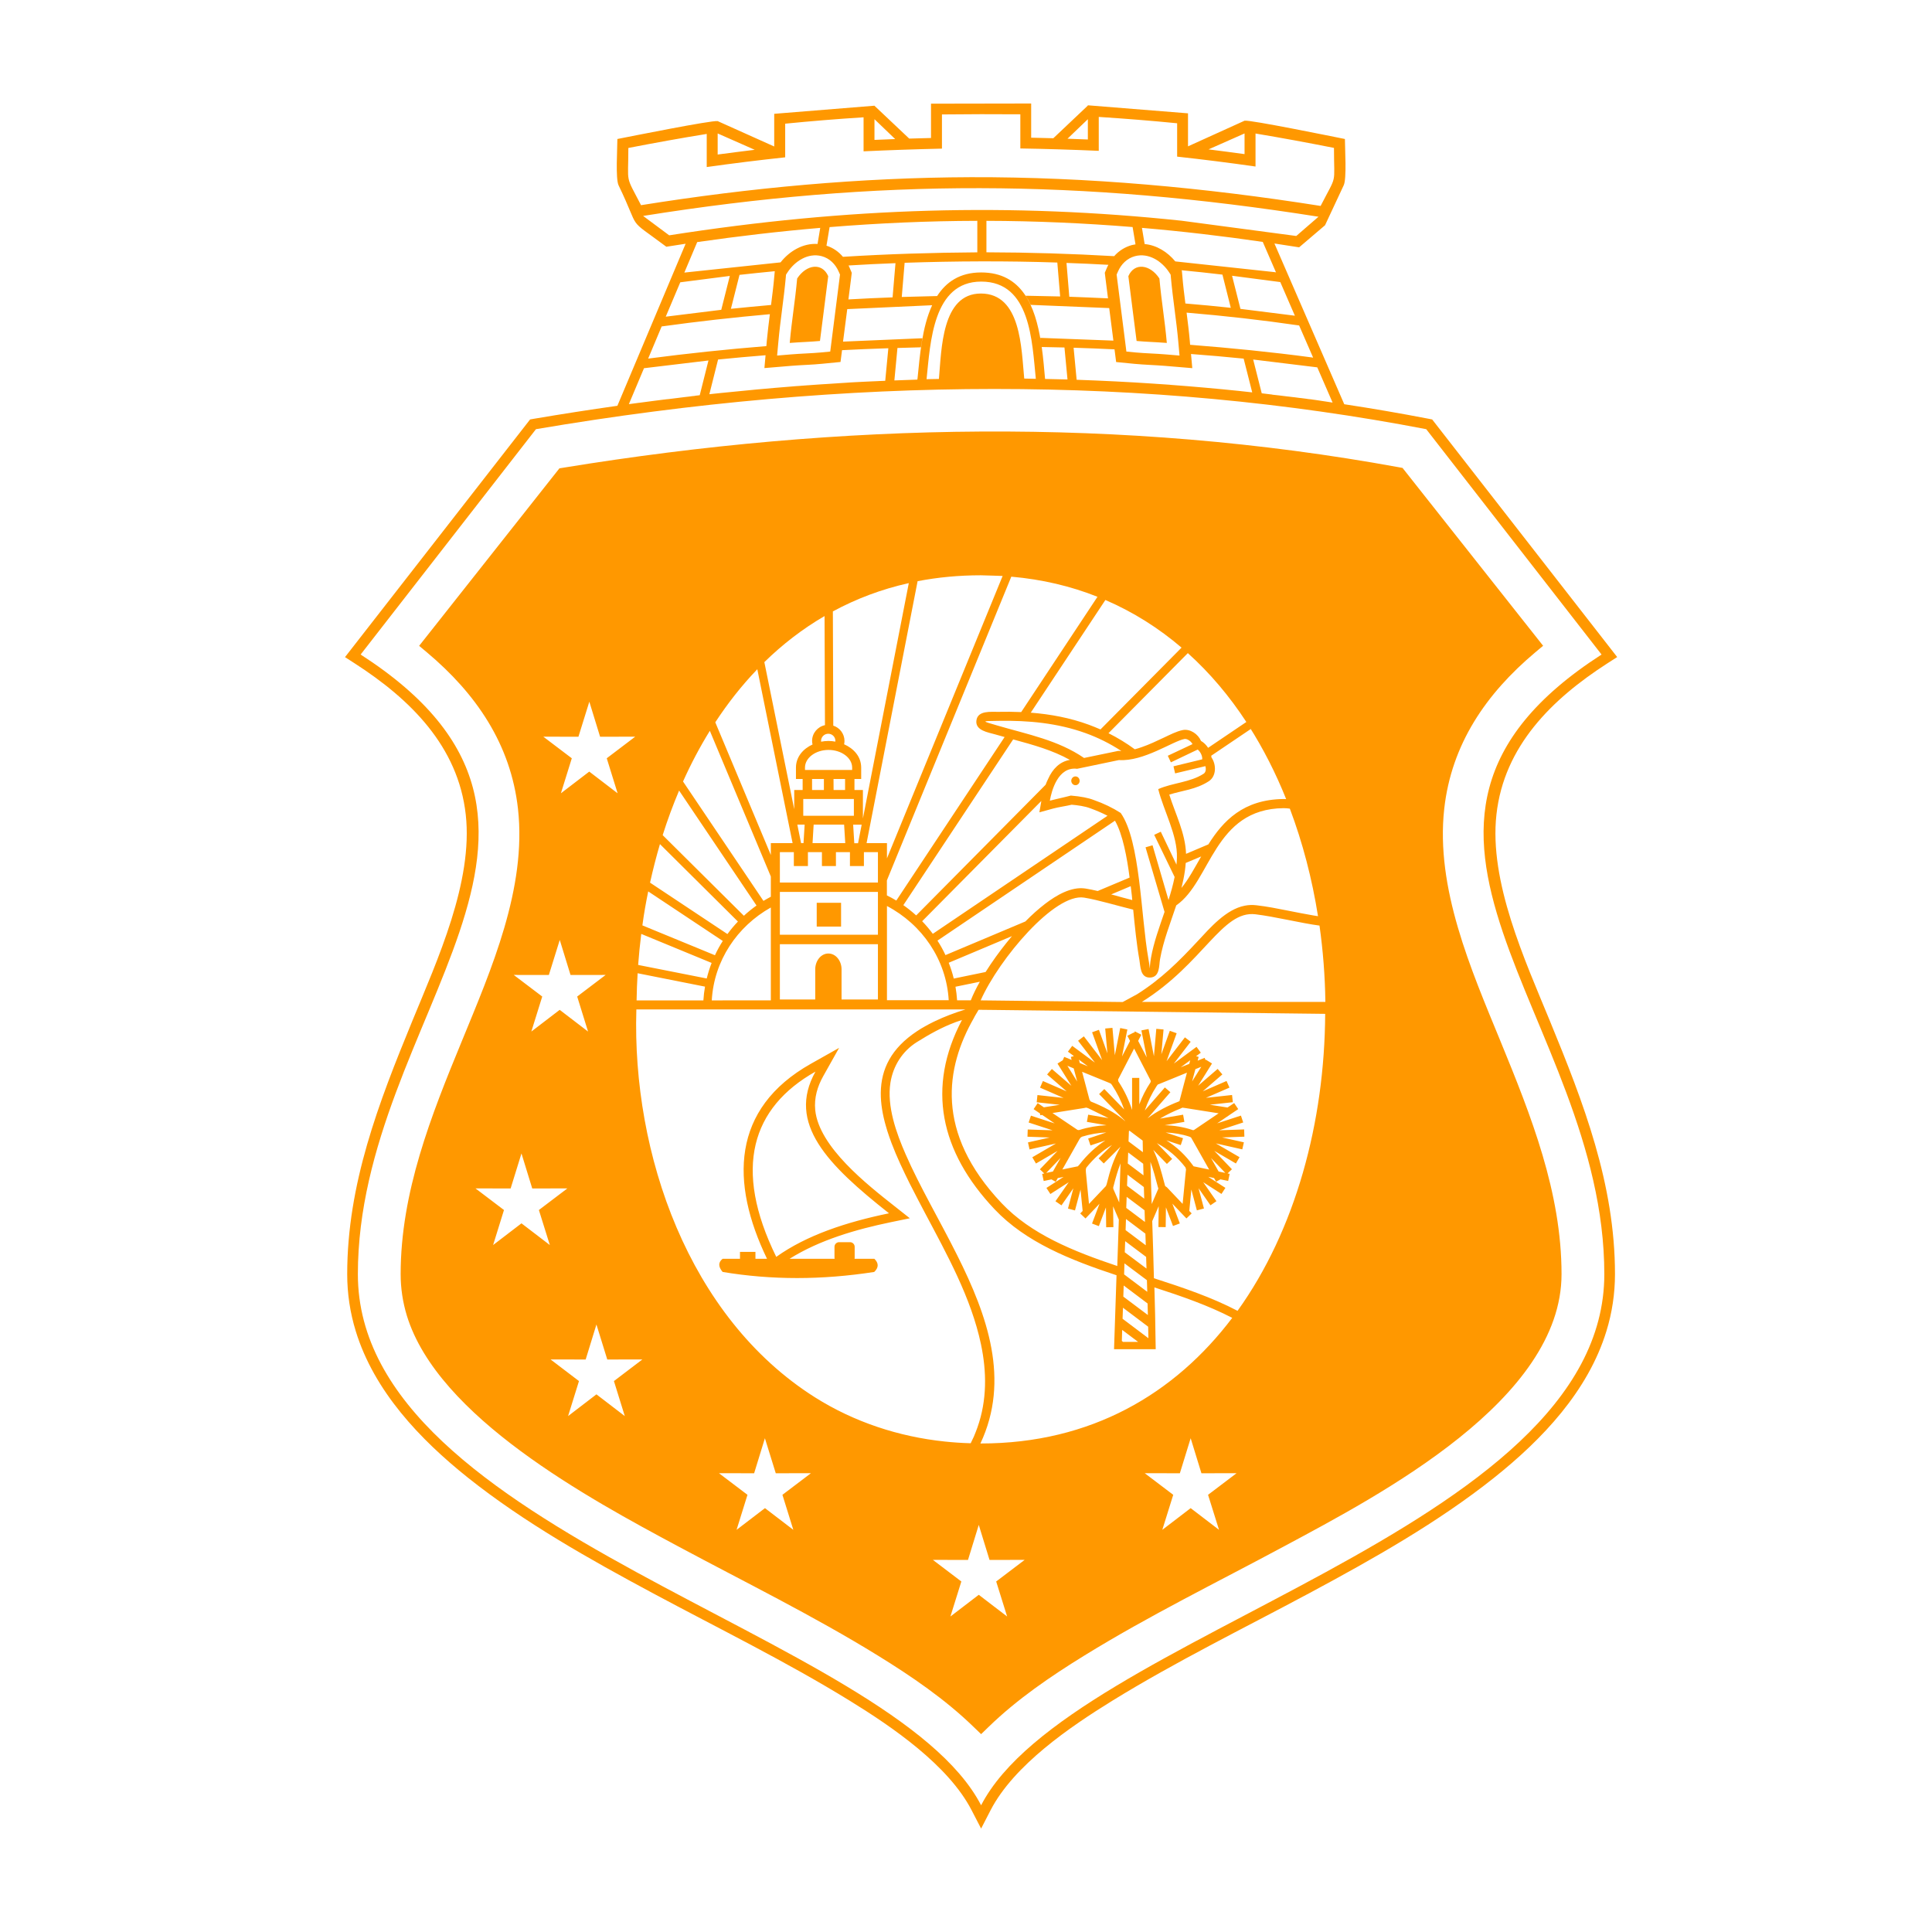 <svg width="56" height="56" viewBox="0 0 56 56" fill="none" xmlns="http://www.w3.org/2000/svg">
<g clip-path="url(#clip0)">
<path fill-rule="evenodd" clip-rule="evenodd" d="M28.162 52.469L28.438 53.002L28.713 52.469C29.388 51.163 31.02 50.05 32.245 49.294C34.083 48.161 36.054 47.196 37.96 46.174C39.791 45.191 41.68 44.129 43.307 42.833C44.703 41.721 46.03 40.323 46.563 38.583C46.728 38.047 46.811 37.493 46.811 36.931C46.811 34.319 45.902 31.971 44.925 29.594C44.197 27.823 43.158 25.558 43.375 23.61C43.595 21.626 44.984 20.263 46.59 19.228L46.875 19.045L41.512 12.158L41.399 12.136C40.589 11.98 39.778 11.84 38.964 11.717L36.94 7.058L37.656 7.169L38.407 6.529L38.947 5.373C39.04 5.185 38.983 4.31 38.983 4.029C38.567 3.946 36.258 3.474 36.076 3.498L34.435 4.242V3.285L31.53 3.052V3.062L30.531 4.007L29.889 3.991V3L26.986 3.005V4L26.354 4.017L25.345 3.064L22.441 3.299V4.246L20.801 3.51C20.61 3.486 18.32 3.946 17.895 4.029C17.895 4.31 17.838 5.183 17.93 5.372C18.603 6.766 18.116 6.256 19.314 7.152L19.873 7.065L17.895 11.762C17.09 11.876 16.286 12.001 15.483 12.137L15.365 12.158L10 19.047L10.284 19.23C11.889 20.265 13.28 21.628 13.5 23.612C13.717 25.56 12.678 27.823 11.95 29.596C10.973 31.974 10.064 34.32 10.064 36.932C10.064 37.495 10.147 38.047 10.312 38.584C10.845 40.323 12.172 41.721 13.568 42.835C15.195 44.131 17.084 45.193 18.915 46.175C20.82 47.198 22.792 48.163 24.63 49.296C25.855 50.05 27.487 51.163 28.162 52.469ZM32.432 22.031L31.22 22.284C30.668 22.214 30.481 22.917 30.43 23.209C30.587 23.166 30.883 23.103 31.039 23.06C31.329 23.084 31.551 23.128 31.702 23.188C31.99 23.288 32.252 23.415 32.484 23.564C33.055 24.373 33.067 26.549 33.285 27.781C33.362 28.209 33.297 28.127 33.363 27.757C33.441 27.317 33.603 26.878 33.755 26.432L33.204 24.56L33.407 24.501L33.87 26.088C33.939 25.866 34.003 25.645 34.047 25.42L33.455 24.198L33.646 24.108L34.101 25.062C34.108 24.994 34.111 24.928 34.114 24.861C34.135 24.214 33.728 23.5 33.572 22.873C33.983 22.69 34.499 22.68 34.888 22.427C34.954 22.384 34.961 22.29 34.94 22.207L34.061 22.417L34.014 22.212L34.846 22.01C34.858 21.934 34.806 21.797 34.716 21.726L33.939 22.097L33.849 21.906L34.565 21.569C34.524 21.484 34.408 21.406 34.331 21.42C33.991 21.484 33.148 22.079 32.432 22.031ZM31.164 22.759C31.098 22.754 31.048 22.694 31.051 22.622C31.057 22.553 31.114 22.5 31.181 22.505C31.249 22.51 31.298 22.571 31.294 22.642C31.289 22.711 31.232 22.764 31.164 22.759ZM28.941 20.894C28.451 20.903 28.432 20.891 28.913 21.031C29.797 21.289 30.663 21.451 31.422 21.97L32.413 21.765L32.449 21.766C32.467 21.768 32.486 21.768 32.503 21.768C32.167 21.548 31.822 21.379 31.469 21.251C30.656 20.957 29.808 20.879 28.941 20.894ZM34.812 21.476C34.727 21.278 34.498 21.119 34.283 21.161C34.108 21.195 33.899 21.303 33.738 21.379C33.526 21.479 33.313 21.581 33.091 21.657C33.027 21.68 32.959 21.701 32.892 21.718C32.651 21.541 32.397 21.386 32.13 21.252L34.43 18.931C35.074 19.51 35.639 20.183 36.126 20.927L35.018 21.676C34.964 21.593 34.893 21.522 34.812 21.476ZM35.108 21.905L36.255 21.13C36.237 21.1 36.218 21.073 36.199 21.043C36.619 21.702 36.98 22.413 37.28 23.162C37.254 23.16 37.228 23.16 37.202 23.16C36.036 23.173 35.453 23.795 35.025 24.475L34.378 24.749C34.359 24.15 34.071 23.598 33.892 23.032C34.272 22.913 34.661 22.887 35.034 22.647C35.263 22.5 35.258 22.159 35.115 21.955C35.114 21.938 35.112 21.922 35.108 21.905ZM34.369 25.013L34.817 24.825C34.624 25.16 34.451 25.487 34.245 25.738C34.286 25.576 34.321 25.409 34.345 25.24C34.355 25.166 34.364 25.089 34.369 25.013ZM34.094 26.243C35.107 25.543 35.179 23.446 37.205 23.425C37.266 23.425 37.327 23.43 37.387 23.439C37.76 24.429 38.033 25.479 38.203 26.556C38.163 26.551 38.123 26.544 38.081 26.537C37.825 26.494 37.569 26.442 37.315 26.392C37.02 26.333 36.72 26.274 36.421 26.24C36.307 26.226 36.192 26.229 36.08 26.252C35.538 26.356 35.079 26.89 34.721 27.274C34.17 27.868 33.651 28.383 32.958 28.819L32.543 29.044L28.425 28.996C28.96 27.793 30.574 25.88 31.424 26.018C31.839 26.086 32.394 26.257 32.846 26.366C32.895 26.856 32.942 27.35 33.027 27.83C33.058 28.001 33.044 28.345 33.337 28.335C33.625 28.324 33.592 27.978 33.624 27.805C33.719 27.267 33.922 26.762 34.094 26.243ZM32.819 26.089C32.618 26.039 32.427 25.984 32.319 25.954L32.208 25.925L32.775 25.686C32.788 25.785 32.798 25.877 32.807 25.958L32.819 26.089ZM32.742 25.437L31.818 25.826C31.7 25.799 31.584 25.774 31.466 25.755C31.051 25.688 30.607 25.958 30.293 26.198C30.094 26.351 29.903 26.523 29.721 26.709L27.405 27.684C27.338 27.539 27.26 27.399 27.173 27.264L32.318 23.788C32.545 24.18 32.67 24.875 32.742 25.437ZM32.102 23.645L27.038 27.067C26.942 26.939 26.84 26.816 26.729 26.702L30.184 23.216L30.127 23.546L30.527 23.436C30.694 23.391 30.895 23.366 31.064 23.325C31.237 23.34 31.45 23.368 31.605 23.43L31.61 23.432L31.617 23.434C31.782 23.494 31.945 23.564 32.102 23.645ZM30.307 22.747L26.556 26.534C26.438 26.427 26.314 26.328 26.184 26.236L29.367 21.432C29.95 21.591 30.507 21.744 31.012 22.026C30.718 22.074 30.509 22.289 30.38 22.579C30.352 22.633 30.33 22.69 30.307 22.747ZM29.119 21.363L25.98 26.103C25.891 26.049 25.801 25.999 25.707 25.954V25.518L29.313 16.715C30.212 16.794 31.046 16.993 31.811 17.298L29.6 20.64C29.379 20.63 29.157 20.628 28.935 20.633C28.729 20.637 28.342 20.586 28.302 20.881C28.262 21.175 28.642 21.228 28.84 21.285C28.934 21.311 29.027 21.337 29.119 21.363ZM29.877 20.657L32.04 17.391C32.853 17.741 33.589 18.209 34.248 18.772L31.898 21.143C31.788 21.095 31.676 21.05 31.561 21.007C31.013 20.806 30.45 20.702 29.877 20.657ZM32.075 34.331L32.073 34.334L32.056 34.379L32.021 34.415L31.565 34.896L31.475 33.973L31.473 33.903L31.485 33.848C31.702 33.576 31.948 33.355 32.233 33.187L31.844 33.575L31.993 33.724L32.481 33.237C32.283 33.58 32.177 33.917 32.075 34.331ZM33.346 33.675C33.433 33.909 33.493 34.151 33.565 34.419L33.573 34.433V34.459L33.383 34.9C33.369 34.492 33.356 34.083 33.346 33.675ZM33.398 35.395L33.585 34.962L33.578 35.566L33.788 35.569L33.795 34.995L34 35.536L34.198 35.462L33.981 34.888L34.389 35.317L34.541 35.171L34.472 35.099L34.532 34.479L34.692 35.083L34.897 35.029L34.741 34.441L35.086 34.936L35.259 34.817L34.876 34.267L35.405 34.607L35.519 34.431L35.022 34.111L35.19 34.146L35.251 34.253L35.374 34.184L35.599 34.23L35.642 34.025L35.582 34.012L35.708 33.891L35.197 33.358L35.823 33.724L35.929 33.542L35.242 33.142L36.008 33.315L36.055 33.111L35.422 32.969L36.069 32.947L36.062 32.737L35.341 32.762L36.035 32.535L35.969 32.336L35.28 32.561L35.63 32.324H35.632V32.322L35.891 32.148L35.773 31.973L35.58 32.102L35.067 32.021L35.734 31.948L35.712 31.739L34.954 31.822L35.637 31.525L35.552 31.333L34.864 31.632L35.431 31.142L35.294 30.983L34.728 31.471L35.131 30.826L34.952 30.715L34.944 30.729L34.916 30.662L34.715 30.744L34.744 30.634L34.669 30.615L34.806 30.513L34.682 30.343L34.024 30.829L34.512 30.196L34.345 30.068L33.814 30.758L34.106 29.949L33.908 29.878L33.662 30.559L33.726 29.84L33.516 29.821L33.447 30.615L33.291 29.826L33.084 29.867L33.239 30.649L32.99 30.17L33.082 29.992L32.895 29.895L32.873 29.94L32.866 29.926L32.678 30.023L32.755 30.172L32.522 30.622L32.677 29.84L32.47 29.798L32.314 30.587L32.245 29.793L32.035 29.812L32.099 30.532L31.853 29.85L31.655 29.921L31.946 30.729L31.416 30.039L31.249 30.167L31.736 30.8L31.079 30.314L30.954 30.483L31.128 30.611L31.039 30.636L31.062 30.722L30.847 30.634L30.805 30.732L30.652 30.828L31.055 31.473L30.489 30.985L30.351 31.144L30.918 31.634L30.229 31.334L30.146 31.526L30.829 31.824L30.071 31.741L30.049 31.95L30.717 32.023L30.257 32.096L30.078 31.974L29.96 32.149L30.144 32.274L30.153 32.326L30.208 32.317L30.571 32.563L29.882 32.338L29.816 32.537L30.51 32.763L29.789 32.739L29.782 32.948L30.429 32.971L29.796 33.113L29.842 33.317L30.609 33.144L29.922 33.544L30.028 33.725L30.654 33.36L30.142 33.893L30.269 34.014L30.208 34.026L30.252 34.232L30.477 34.185L30.6 34.255L30.661 34.147L30.829 34.113L30.331 34.433L30.446 34.609L30.977 34.268L30.593 34.819L30.767 34.938L31.112 34.443L30.956 35.031L31.159 35.085L31.32 34.481L31.381 35.1L31.311 35.173L31.464 35.318L31.87 34.891L31.653 35.465L31.851 35.54L32.056 34.998L32.063 35.573L32.272 35.569L32.264 34.965L32.43 35.351L32.385 36.696C31.102 36.266 29.884 35.773 29.034 34.876C27.086 32.819 27.414 30.933 28.224 29.516L28.226 29.513L28.228 29.509L28.229 29.506L28.231 29.502L28.233 29.499L28.235 29.495L28.236 29.492L28.238 29.489L28.24 29.485L28.241 29.482L28.243 29.478L28.245 29.475L28.247 29.471V29.47L28.281 29.411L28.283 29.407L28.285 29.406L28.288 29.4V29.399L28.29 29.395L28.326 29.336V29.335L28.328 29.331L28.359 29.279L28.363 29.276L28.365 29.272L28.366 29.269L28.842 29.274L38.411 29.387V29.383V29.387C38.395 32.528 37.55 35.657 35.871 37.995C35.127 37.605 34.291 37.322 33.447 37.05C33.434 36.491 33.416 35.943 33.398 35.395ZM33.461 37.316C34.252 37.572 35.027 37.841 35.717 38.199C34.057 40.394 31.631 41.84 28.432 41.84H28.382H28.394H28.401H28.403H28.404H28.417H28.418C29.284 39.998 28.625 38.14 27.742 36.379C27.235 35.365 26.654 34.384 26.249 33.455C25.983 32.848 25.701 32.066 25.81 31.381C25.888 30.892 26.158 30.468 26.575 30.206C26.932 29.983 27.289 29.781 27.683 29.634L27.686 29.632L27.726 29.618C27.778 29.599 27.83 29.582 27.883 29.565C26.856 31.513 27.241 33.374 28.829 35.052C29.735 36.009 31.025 36.521 32.363 36.964L32.291 39.107H33.499L33.495 38.892C33.49 38.367 33.476 37.841 33.461 37.316ZM32.441 34.855L32.269 34.459L32.267 34.414C32.274 34.391 32.281 34.369 32.286 34.346C32.343 34.12 32.403 33.917 32.479 33.722L32.441 34.855ZM34.217 32.132L34.272 32.106L34.35 32.116L35.323 32.27L34.612 32.751L34.583 32.76L34.557 32.751C34.3 32.665 34.031 32.623 33.759 32.615L34.33 32.518L34.293 32.31L33.622 32.424C33.823 32.303 34.036 32.203 34.217 32.132ZM33.263 32.416L33.924 31.658L33.764 31.52L33.183 32.187C33.266 31.942 33.379 31.706 33.526 31.48L33.558 31.436L33.605 31.418L34.404 31.092L34.196 31.881L34.191 31.914L34.16 31.93C33.879 32.038 33.539 32.203 33.263 32.416ZM34.361 33.838L34.378 33.898L34.369 33.971L34.279 34.895L33.823 34.414L33.773 34.379L33.752 34.303C33.657 33.945 33.578 33.633 33.428 33.329L33.823 33.737L33.976 33.592L33.533 33.135C33.854 33.306 34.128 33.537 34.361 33.838ZM33.023 32.009V31.244H32.814V32.173C32.72 31.884 32.592 31.61 32.416 31.345L32.408 31.291L32.873 30.393L33.353 31.322L33.356 31.352L33.346 31.376C33.211 31.58 33.105 31.791 33.023 32.009ZM34.477 32.947L34.522 32.969L34.548 33.014L35.048 33.9L34.597 33.806L34.595 33.805L34.588 33.794C34.366 33.486 34.109 33.242 33.807 33.054L34.225 33.191L34.291 32.992L33.787 32.826C34.024 32.836 34.257 32.874 34.477 32.947ZM34.472 30.836L34.224 30.936L34.499 30.732L34.472 30.836ZM34.649 30.99L34.82 30.921L34.553 31.348L34.649 30.99ZM32.231 31.449C32.383 31.677 32.498 31.912 32.585 32.158L32.009 31.566L31.858 31.713L32.616 32.493L32.609 32.492C32.319 32.241 31.931 32.051 31.617 31.928L31.58 31.878L31.365 31.066L32.149 31.386L32.2 31.41L32.231 31.449ZM31.539 32.121L32.132 32.41L31.541 32.31L31.504 32.518L32.075 32.615C31.806 32.627 31.541 32.672 31.287 32.753L31.259 32.756L31.23 32.749L30.507 32.262L31.426 32.116L31.485 32.104L31.539 32.121ZM32.04 33.057C31.754 33.241 31.508 33.474 31.285 33.76L31.263 33.782L31.246 33.805L30.793 33.898L31.293 33.013L31.325 32.971L31.365 32.947C31.593 32.876 31.83 32.836 32.069 32.824L31.541 33.002L31.608 33.201L32.04 33.057ZM30.741 33.564L30.519 33.957L30.326 33.997L30.741 33.564ZM31.122 30.968L31.223 31.348L30.939 30.892L31.122 30.968ZM31.299 30.812L31.273 30.715L31.532 30.907L31.299 30.812ZM35.323 33.957L35.101 33.564L35.516 33.997L35.323 33.957ZM24.153 21.033L24.141 17.722C24.814 17.358 25.548 17.078 26.342 16.902L25.012 23.723V22.899H24.767V22.579H24.962V22.251C24.962 21.927 24.743 21.695 24.467 21.573C24.474 21.541 24.478 21.509 24.478 21.474C24.476 21.268 24.341 21.093 24.153 21.033ZM24.976 23.904L24.871 24.441H24.762L24.729 23.904H24.976ZM25.118 24.439L26.597 16.846C27.178 16.734 27.789 16.675 28.431 16.675C28.552 16.675 29.104 16.698 29.062 16.694L25.709 24.88V24.439H25.118V24.439ZM25.709 26.261C26.726 26.797 27.431 27.812 27.499 28.992H27.428H27.341H27H26.745H26.57H26.446H26.198H26.105H26.099H25.709V26.261V26.261ZM22.343 28.996L20.631 28.997C20.695 27.845 21.368 26.851 22.343 26.304V28.996ZM22.343 25.992C22.27 26.03 22.199 26.072 22.129 26.113L19.798 22.652C20.027 22.14 20.287 21.649 20.575 21.183L22.343 25.406V25.992ZM22.343 24.782L20.733 20.936C21.096 20.381 21.501 19.867 21.951 19.398L22.974 24.439H22.343V24.782ZM23.22 24.439L23.111 23.903H23.323L23.29 24.439H23.22ZM23.021 23.456L22.155 19.192C22.681 18.677 23.264 18.227 23.9 17.857L23.912 21.019C23.699 21.064 23.539 21.251 23.539 21.476C23.539 21.512 23.543 21.547 23.552 21.579C23.283 21.702 23.071 21.934 23.071 22.251V22.579H23.265V22.899H23.021V23.456ZM24.495 22.899H24.162L24.16 22.579H24.495V22.899ZM23.881 22.899H23.538V22.579H23.881V22.899ZM18.537 27.977L20.485 28.362C20.523 28.209 20.57 28.056 20.627 27.911L18.587 27.07C18.549 27.368 18.52 27.667 18.497 27.968L18.537 27.977ZM18.482 28.21L20.435 28.598C20.412 28.729 20.396 28.862 20.388 28.997C19.743 28.997 19.097 28.997 18.452 28.997C18.456 28.734 18.466 28.471 18.482 28.21ZM18.62 26.823L18.624 26.793C18.667 26.472 18.724 26.153 18.789 25.838L20.95 27.274C20.865 27.407 20.788 27.546 20.723 27.688L18.62 26.823ZM38.416 29.041H38.414H38.395C36.631 29.041 34.864 29.041 33.098 29.041C34.888 27.921 35.42 26.385 36.39 26.501C36.942 26.567 37.727 26.761 38.242 26.828V26.826H38.244V26.828V26.826H38.246C38.348 27.549 38.406 28.285 38.416 29.02V29.037V29.041V29.041ZM28.139 28.994H27.985H27.742C27.733 28.861 27.718 28.729 27.695 28.601L28.401 28.456C28.3 28.634 28.21 28.816 28.139 28.994ZM28.568 28.174L27.645 28.364C27.607 28.207 27.558 28.055 27.499 27.906L29.332 27.134C29.275 27.202 29.22 27.269 29.166 27.337C28.97 27.582 28.758 27.871 28.568 28.174ZM18.445 29.271C18.445 29.269 18.445 29.267 18.445 29.265L18.443 29.259H18.456H18.521H18.707H18.695H18.693H18.676C21.458 29.259 25.081 29.257 27.983 29.259C27.657 29.361 27.369 29.471 27.118 29.591C27.091 29.603 27.067 29.615 27.043 29.627C26.965 29.665 26.89 29.705 26.819 29.745C26.734 29.791 26.654 29.84 26.58 29.89C25.831 30.385 25.538 30.988 25.53 31.674C25.527 31.981 25.581 32.305 25.678 32.642L25.68 32.647C25.69 32.682 25.701 32.718 25.711 32.753L25.714 32.765C25.753 32.886 25.794 33.007 25.841 33.132C25.994 33.537 26.181 33.928 26.373 34.315C26.514 34.594 26.66 34.87 26.805 35.147C27.444 36.353 28.15 37.616 28.434 38.965C28.602 39.764 28.611 40.584 28.333 41.37L28.332 41.373L28.328 41.384C28.297 41.47 28.264 41.555 28.228 41.64C28.198 41.705 28.169 41.769 28.136 41.833H28.131H28.125H28.12C27.872 41.826 27.626 41.809 27.38 41.783C26.053 41.643 24.762 41.221 23.623 40.503C19.947 38.18 18.32 33.429 18.445 29.271ZM18.789 25.838C18.832 25.629 18.832 25.629 18.789 25.838V25.838ZM18.842 25.584C18.926 25.207 19.021 24.833 19.129 24.467L21.389 26.712C21.279 26.826 21.179 26.947 21.085 27.074L18.842 25.584ZM19.208 24.207C19.347 23.766 19.507 23.334 19.684 22.915L21.928 26.247C21.8 26.338 21.677 26.437 21.562 26.544L19.208 24.207ZM38.411 29.741L38.413 29.698L38.411 29.741ZM28.221 50.056L28.438 50.265L28.654 50.056C29.478 49.255 30.453 48.589 31.43 47.987C33.304 46.831 35.285 45.861 37.224 44.819C40.017 43.321 45.262 40.576 45.262 36.932C45.262 34.557 44.379 32.341 43.491 30.177C42.636 28.094 41.606 25.743 41.862 23.442C42.071 21.567 43.078 20.104 44.499 18.91L44.728 18.718L40.653 13.563L40.539 13.542C32.522 12.077 24.358 12.246 16.333 13.556L16.215 13.575L12.149 18.72L12.378 18.912C13.797 20.105 14.805 21.569 15.014 23.444C15.271 25.745 14.241 28.094 13.386 30.179C12.494 32.343 11.613 34.557 11.613 36.932C11.613 37.341 11.674 37.744 11.793 38.135C12.695 41.076 17.077 43.439 19.651 44.819C21.59 45.859 23.571 46.831 25.445 47.987C26.422 48.589 27.397 49.255 28.221 50.056ZM17.082 20.339L17.394 21.355L18.412 21.353L17.587 21.979L17.902 22.994L17.08 22.365L16.258 22.994L16.574 21.979L15.748 21.353L16.766 21.355L17.082 20.339ZM16.225 27.245L16.537 28.26L17.555 28.259L16.73 28.885L17.045 29.9L16.223 29.271L15.401 29.9L15.717 28.885L14.891 28.259L15.909 28.26L16.225 27.245ZM15.115 33.433L15.427 34.448L16.445 34.447L15.62 35.073L15.937 36.088L15.115 35.459L14.293 36.088L14.608 35.073L13.783 34.447L14.801 34.448L15.115 33.433ZM28.37 44.2L28.682 45.215L29.7 45.214L28.875 45.84L29.192 46.855L28.37 46.226L27.548 46.855L27.865 45.84L27.04 45.214L28.058 45.215L28.37 44.2ZM34.512 41.688L34.824 42.703L35.842 42.702L35.016 43.328L35.334 44.343L34.512 43.714L33.69 44.343L34.007 43.328L33.181 42.702L34.199 42.703L34.512 41.688ZM22.171 41.688L21.859 42.703L20.84 42.702L21.666 43.328L21.35 44.343L22.173 43.714L22.995 44.343L22.679 43.328L23.505 42.702L22.486 42.703L22.171 41.688ZM17.288 38.391L16.976 39.406L15.958 39.404L16.782 40.031L16.466 41.046L17.288 40.416L18.11 41.046L17.795 40.031L18.62 39.404L17.602 39.406L17.288 38.391ZM18.246 11.712L18.228 11.714L18.667 10.672L18.683 10.671L20.535 10.449L20.282 11.456L20.251 11.459L20.22 11.463L20.173 11.468L20.122 11.477L20.09 11.48L20.058 11.483L20.046 11.485L20.006 11.491L19.833 11.511L19.802 11.515L19.746 11.522L19.737 11.523L19.706 11.527L19.699 11.528L19.384 11.567L19.352 11.57L19.319 11.573L19.288 11.577L19.274 11.579L19.243 11.582L19 11.613H18.998C18.849 11.632 18.7 11.651 18.551 11.672L18.52 11.676L18.487 11.679L18.48 11.681L18.246 11.712ZM20.631 11.419L20.561 11.427L20.814 10.421C21.272 10.375 21.73 10.333 22.19 10.297L22.157 10.669L22.946 10.603C23.241 10.579 23.538 10.574 23.832 10.544L24.363 10.492L24.407 10.15C24.854 10.127 25.302 10.108 25.749 10.094L25.659 11.037L25.626 11.039L25.579 11.041L25.499 11.044L25.419 11.048L25.3 11.053L25.083 11.063L24.941 11.07L24.861 11.074L24.727 11.081L24.623 11.087L24.544 11.093L24.464 11.098L24.384 11.103L24.304 11.108L24.28 11.11L24.037 11.126L23.909 11.134H23.904L23.824 11.139L23.69 11.148L23.427 11.167H23.418C23.316 11.174 23.215 11.182 23.113 11.19H23.106L23.026 11.196L22.946 11.203C22.259 11.257 21.574 11.321 20.887 11.392L20.868 11.394L20.631 11.419ZM25.924 11.027L26.013 10.086L26.693 10.067L26.734 9.804L24.436 9.902C24.476 9.588 24.516 9.274 24.558 8.96L27.019 8.847C26.722 9.489 26.661 10.331 26.596 10.961L26.59 11.003C26.368 11.009 26.146 11.018 25.924 11.027ZM29.688 10.973C29.603 10.105 29.6 8.508 28.431 8.508C27.293 8.508 27.291 10.134 27.215 10.984C27.095 10.985 26.975 10.987 26.857 10.991C26.968 9.927 27.04 8.162 28.441 8.162C29.874 8.162 29.912 9.897 30.024 10.98C29.912 10.977 29.801 10.975 29.688 10.973ZM30.292 10.984C30.266 10.695 30.24 10.376 30.195 10.058L30.854 10.072L30.942 10.999C30.725 10.994 30.509 10.989 30.292 10.984ZM31.214 11.008H31.207L31.119 10.079C31.515 10.091 31.91 10.107 32.305 10.126L32.352 10.494L32.883 10.546C33.178 10.574 33.474 10.581 33.769 10.605L34.559 10.671L34.522 10.261C35.032 10.299 35.54 10.344 36.048 10.395L36.296 11.373L36.248 11.368L36.01 11.342L35.93 11.333C35.263 11.264 34.595 11.205 33.927 11.155L33.894 11.151L33.592 11.131L33.513 11.126L33.433 11.12C32.694 11.07 31.953 11.034 31.214 11.008ZM36.862 11.435C36.767 11.423 36.669 11.413 36.572 11.4L36.324 10.421L38.182 10.648L38.626 11.669L38.602 11.665L38.511 11.651L38.465 11.644L38.433 11.639L38.402 11.634H38.399L38.305 11.62L38.274 11.615L38.242 11.61L38.121 11.592L38.114 11.591L38.081 11.587L38.05 11.582L38 11.575L37.984 11.573L37.953 11.57L37.922 11.567L37.864 11.558L37.85 11.556L37.731 11.541L37.698 11.537L37.667 11.534L37.507 11.513H37.502L37.457 11.508L37.344 11.494L37.311 11.491L37.28 11.487L37.054 11.459L37.023 11.456L36.99 11.452L36.961 11.449H36.959L36.926 11.445L36.895 11.442L36.862 11.435ZM27.163 8.581L26.138 8.608L26.221 7.617C27.695 7.567 29.173 7.56 30.647 7.61L30.729 8.593L29.73 8.572C29.785 8.655 29.834 8.743 29.877 8.837L32.151 8.93C32.191 9.245 32.233 9.56 32.272 9.873L30.153 9.793C30.16 9.83 30.165 9.868 30.17 9.906C30.007 8.882 29.629 7.897 28.439 7.897C27.822 7.897 27.425 8.174 27.163 8.581ZM23.799 10.216L24.065 10.19L24.098 9.927C24.176 9.3 24.259 8.674 24.337 8.048L24.348 7.958L24.311 7.875C24.218 7.659 24.047 7.487 23.817 7.425C23.42 7.32 23.038 7.572 22.828 7.892L22.783 7.961L22.776 8.044C22.719 8.669 22.617 9.287 22.561 9.913L22.525 10.306L22.92 10.273C23.212 10.248 23.506 10.243 23.799 10.216ZM23.767 9.883C23.492 9.909 23.244 9.913 22.891 9.94C22.953 9.245 23.043 8.768 23.106 8.072C23.376 7.659 23.831 7.603 24.006 8.005C23.921 8.691 23.853 9.198 23.767 9.883ZM35.03 4.33C35.379 4.374 35.727 4.419 36.074 4.467V3.868L35.03 4.33ZM30.942 4.021C31.138 4.028 31.334 4.034 31.532 4.043V3.455L30.942 4.021ZM25.947 4.031C25.746 4.038 25.546 4.047 25.347 4.055V3.455L25.947 4.031ZM20.802 3.868L21.876 4.342C21.517 4.386 21.16 4.431 20.802 4.479V3.868ZM20.485 4.842V3.882C19.725 4.005 18.969 4.142 18.213 4.289C18.213 5.373 18.112 5.041 18.584 5.953L18.589 5.946C21.755 5.439 24.929 5.147 28.137 5.136C31.544 5.126 34.914 5.437 38.279 5.969C38.768 5.017 38.666 5.403 38.666 4.287C37.908 4.137 37.148 3.996 36.392 3.87V4.827C35.632 4.718 34.876 4.623 34.12 4.54V3.573C33.362 3.498 32.604 3.438 31.848 3.389V4.372C31.088 4.339 30.331 4.315 29.575 4.303V3.313C28.816 3.308 28.059 3.308 27.303 3.317V4.308C26.544 4.325 25.787 4.351 25.031 4.386V3.4C24.271 3.448 23.515 3.51 22.759 3.585V4.56C21.999 4.642 21.243 4.735 20.485 4.842ZM34.252 6.398C29.31 5.875 24.594 6.007 19.397 6.821C19.11 6.607 18.929 6.475 18.641 6.259C25.456 5.169 31.341 5.195 38.217 6.282L37.573 6.84L34.252 6.398ZM32.914 10.216L32.649 10.19L32.616 9.927C32.538 9.3 32.455 8.674 32.377 8.048L32.366 7.958L32.403 7.875C32.496 7.659 32.666 7.487 32.899 7.425C33.296 7.32 33.677 7.572 33.887 7.892L33.932 7.961L33.939 8.044C33.995 8.669 34.099 9.287 34.154 9.913L34.189 10.306L33.794 10.273C33.502 10.248 33.206 10.243 32.914 10.216ZM32.945 9.883C33.219 9.909 33.468 9.913 33.821 9.94C33.759 9.245 33.669 8.768 33.606 8.072C33.336 7.659 32.88 7.603 32.706 8.005C32.791 8.691 32.859 9.198 32.945 9.883ZM34.496 9.994C35.672 10.086 36.844 10.202 38.015 10.359L38.062 10.366L37.656 9.434C36.574 9.276 35.485 9.153 34.394 9.062C34.428 9.335 34.463 9.607 34.487 9.882L34.496 9.994ZM34.359 8.797C34.798 8.833 35.237 8.875 35.675 8.922L35.433 7.96C35.037 7.913 34.644 7.871 34.246 7.833L34.257 7.849L34.272 8.013C34.293 8.276 34.326 8.537 34.359 8.797ZM34.066 7.577L36.938 7.887L36.985 7.894L36.602 7.012C35.438 6.842 34.27 6.705 33.1 6.605L33.178 7.074C33.525 7.105 33.842 7.304 34.066 7.577ZM32.913 7.083L32.829 6.581C31.422 6.467 30.006 6.404 28.592 6.401V7.313C29.827 7.316 31.062 7.354 32.295 7.425C32.43 7.271 32.604 7.159 32.81 7.103C32.845 7.095 32.878 7.088 32.913 7.083ZM32.127 7.676C31.723 7.654 31.317 7.634 30.913 7.621L30.994 8.601C31.369 8.614 31.743 8.631 32.116 8.648C32.092 8.461 32.068 8.275 32.045 8.086L32.023 7.906L32.094 7.74C32.104 7.719 32.115 7.698 32.127 7.676ZM22.214 10.032C21.069 10.124 19.926 10.245 18.787 10.394L19.179 9.461L19.193 9.46C20.23 9.316 21.271 9.2 22.315 9.107C22.282 9.364 22.251 9.624 22.226 9.883L22.214 10.032ZM22.349 8.84C21.961 8.875 21.574 8.911 21.186 8.951L21.435 7.967C21.775 7.929 22.117 7.894 22.457 7.861L22.443 8.015C22.419 8.29 22.384 8.565 22.349 8.84ZM22.625 7.605L19.836 7.901L20.209 7.017C21.395 6.846 22.584 6.707 23.775 6.605L23.697 7.071C23.277 7.045 22.884 7.275 22.625 7.605ZM23.956 7.121L24.046 6.583C25.468 6.468 26.895 6.404 28.328 6.401V7.314C27.029 7.323 25.73 7.363 24.433 7.444C24.308 7.295 24.146 7.181 23.956 7.121ZM24.596 7.695C25.048 7.667 25.501 7.645 25.956 7.628L25.872 8.619C25.445 8.634 25.019 8.655 24.592 8.679C24.616 8.482 24.642 8.285 24.667 8.088L24.689 7.908L24.618 7.742C24.611 7.726 24.604 7.711 24.596 7.695ZM19.732 8.181L19.718 8.183L19.297 9.179L20.906 8.98L21.154 7.998L19.732 8.181ZM37.486 9.145L37.533 9.152L37.11 8.176L35.712 7.993L35.955 8.953L37.486 9.145ZM28.438 52.327C31.018 47.341 46.502 44.411 46.502 36.932C46.502 29.454 38.681 23.958 46.422 18.972L41.34 12.44C33.239 10.882 24.648 10.89 15.535 12.44L10.453 18.972C18.194 23.958 10.373 29.454 10.373 36.932C10.373 44.411 25.857 47.341 28.438 52.327ZM23.01 25.103V24.7H22.605V25.103V25.581H25.447V25.103V24.7H25.041V25.103H24.636V24.7H24.23V25.103H23.824V24.7H23.418V25.103H23.01ZM24.008 21.268C23.893 21.268 23.799 21.36 23.799 21.474C23.799 21.483 23.799 21.489 23.801 21.498C23.872 21.484 23.944 21.477 24.015 21.477C24.081 21.477 24.146 21.484 24.212 21.496C24.212 21.489 24.214 21.483 24.214 21.476C24.216 21.361 24.122 21.268 24.008 21.268ZM24.016 21.737C23.64 21.737 23.333 21.967 23.333 22.249V22.318H24.7V22.249C24.7 21.969 24.393 21.737 24.016 21.737ZM23.283 23.645H24.75V23.159H23.283V23.645V23.645ZM23.552 24.439H24.5L24.467 23.903H23.584L23.552 24.439ZM25.447 25.852H22.605V27.094H25.447V25.852ZM25.447 27.368H22.605V28.97H23.63V28.096C23.63 27.856 23.791 27.638 24.011 27.638C24.231 27.638 24.393 27.856 24.393 28.096V28.97H25.447V27.368ZM24.379 26.167H23.673V26.857H24.379V26.167ZM32.722 32.789L32.736 32.772L33.121 33.061L33.127 33.397L32.711 33.085L32.722 32.789ZM32.527 38.548L32.99 38.896H32.553L32.517 38.868L32.527 38.548ZM32.55 37.905L33.28 38.455L33.287 38.789L32.538 38.225L32.55 37.905ZM32.571 37.261L33.263 37.782L33.272 38.117L32.56 37.583L32.571 37.261ZM32.593 36.619L33.244 37.107L33.254 37.444L32.583 36.939L32.593 36.619ZM32.614 35.976L33.221 36.432L33.232 36.77L32.602 36.298L32.614 35.976ZM32.637 35.334L33.2 35.758L33.211 36.095L32.626 35.656L32.637 35.334ZM32.657 34.691L33.176 35.081L33.187 35.419L32.645 35.012L32.657 34.691ZM32.68 34.049L33.155 34.407L33.166 34.744L32.668 34.37L32.68 34.049ZM22.5 36.431C21.239 33.864 21.789 32.102 23.637 31.061C22.795 32.563 23.995 33.768 25.768 35.168C24.518 35.427 23.381 35.803 22.5 36.431ZM25.343 36.486H24.769C24.773 36.476 24.773 36.464 24.773 36.453V36.138C24.773 36.066 24.712 36.005 24.639 36.005H24.322C24.249 36.005 24.188 36.066 24.188 36.138V36.453C24.188 36.465 24.19 36.476 24.192 36.486H22.887C23.76 35.938 24.826 35.632 25.82 35.426L26.372 35.312L25.929 34.962C25.145 34.343 23.739 33.248 23.63 32.177C23.595 31.824 23.692 31.494 23.864 31.189L24.322 30.373L23.505 30.833C21.193 32.135 21.168 34.282 22.232 36.486H21.897V36.287H21.449V36.486H20.946C20.816 36.588 20.816 36.716 20.946 36.868C22.358 37.104 23.822 37.104 25.34 36.868C25.473 36.74 25.473 36.612 25.343 36.486ZM32.701 33.405L33.136 33.732L33.145 34.068L32.689 33.725L32.701 33.405Z" fill="#FF9800"/>
</g>
<defs>
<clipPath id="clip0">
<rect x="10" y="3" width="36.875" height="50" fill="white"/>
</clipPath>
</defs>
</svg>
